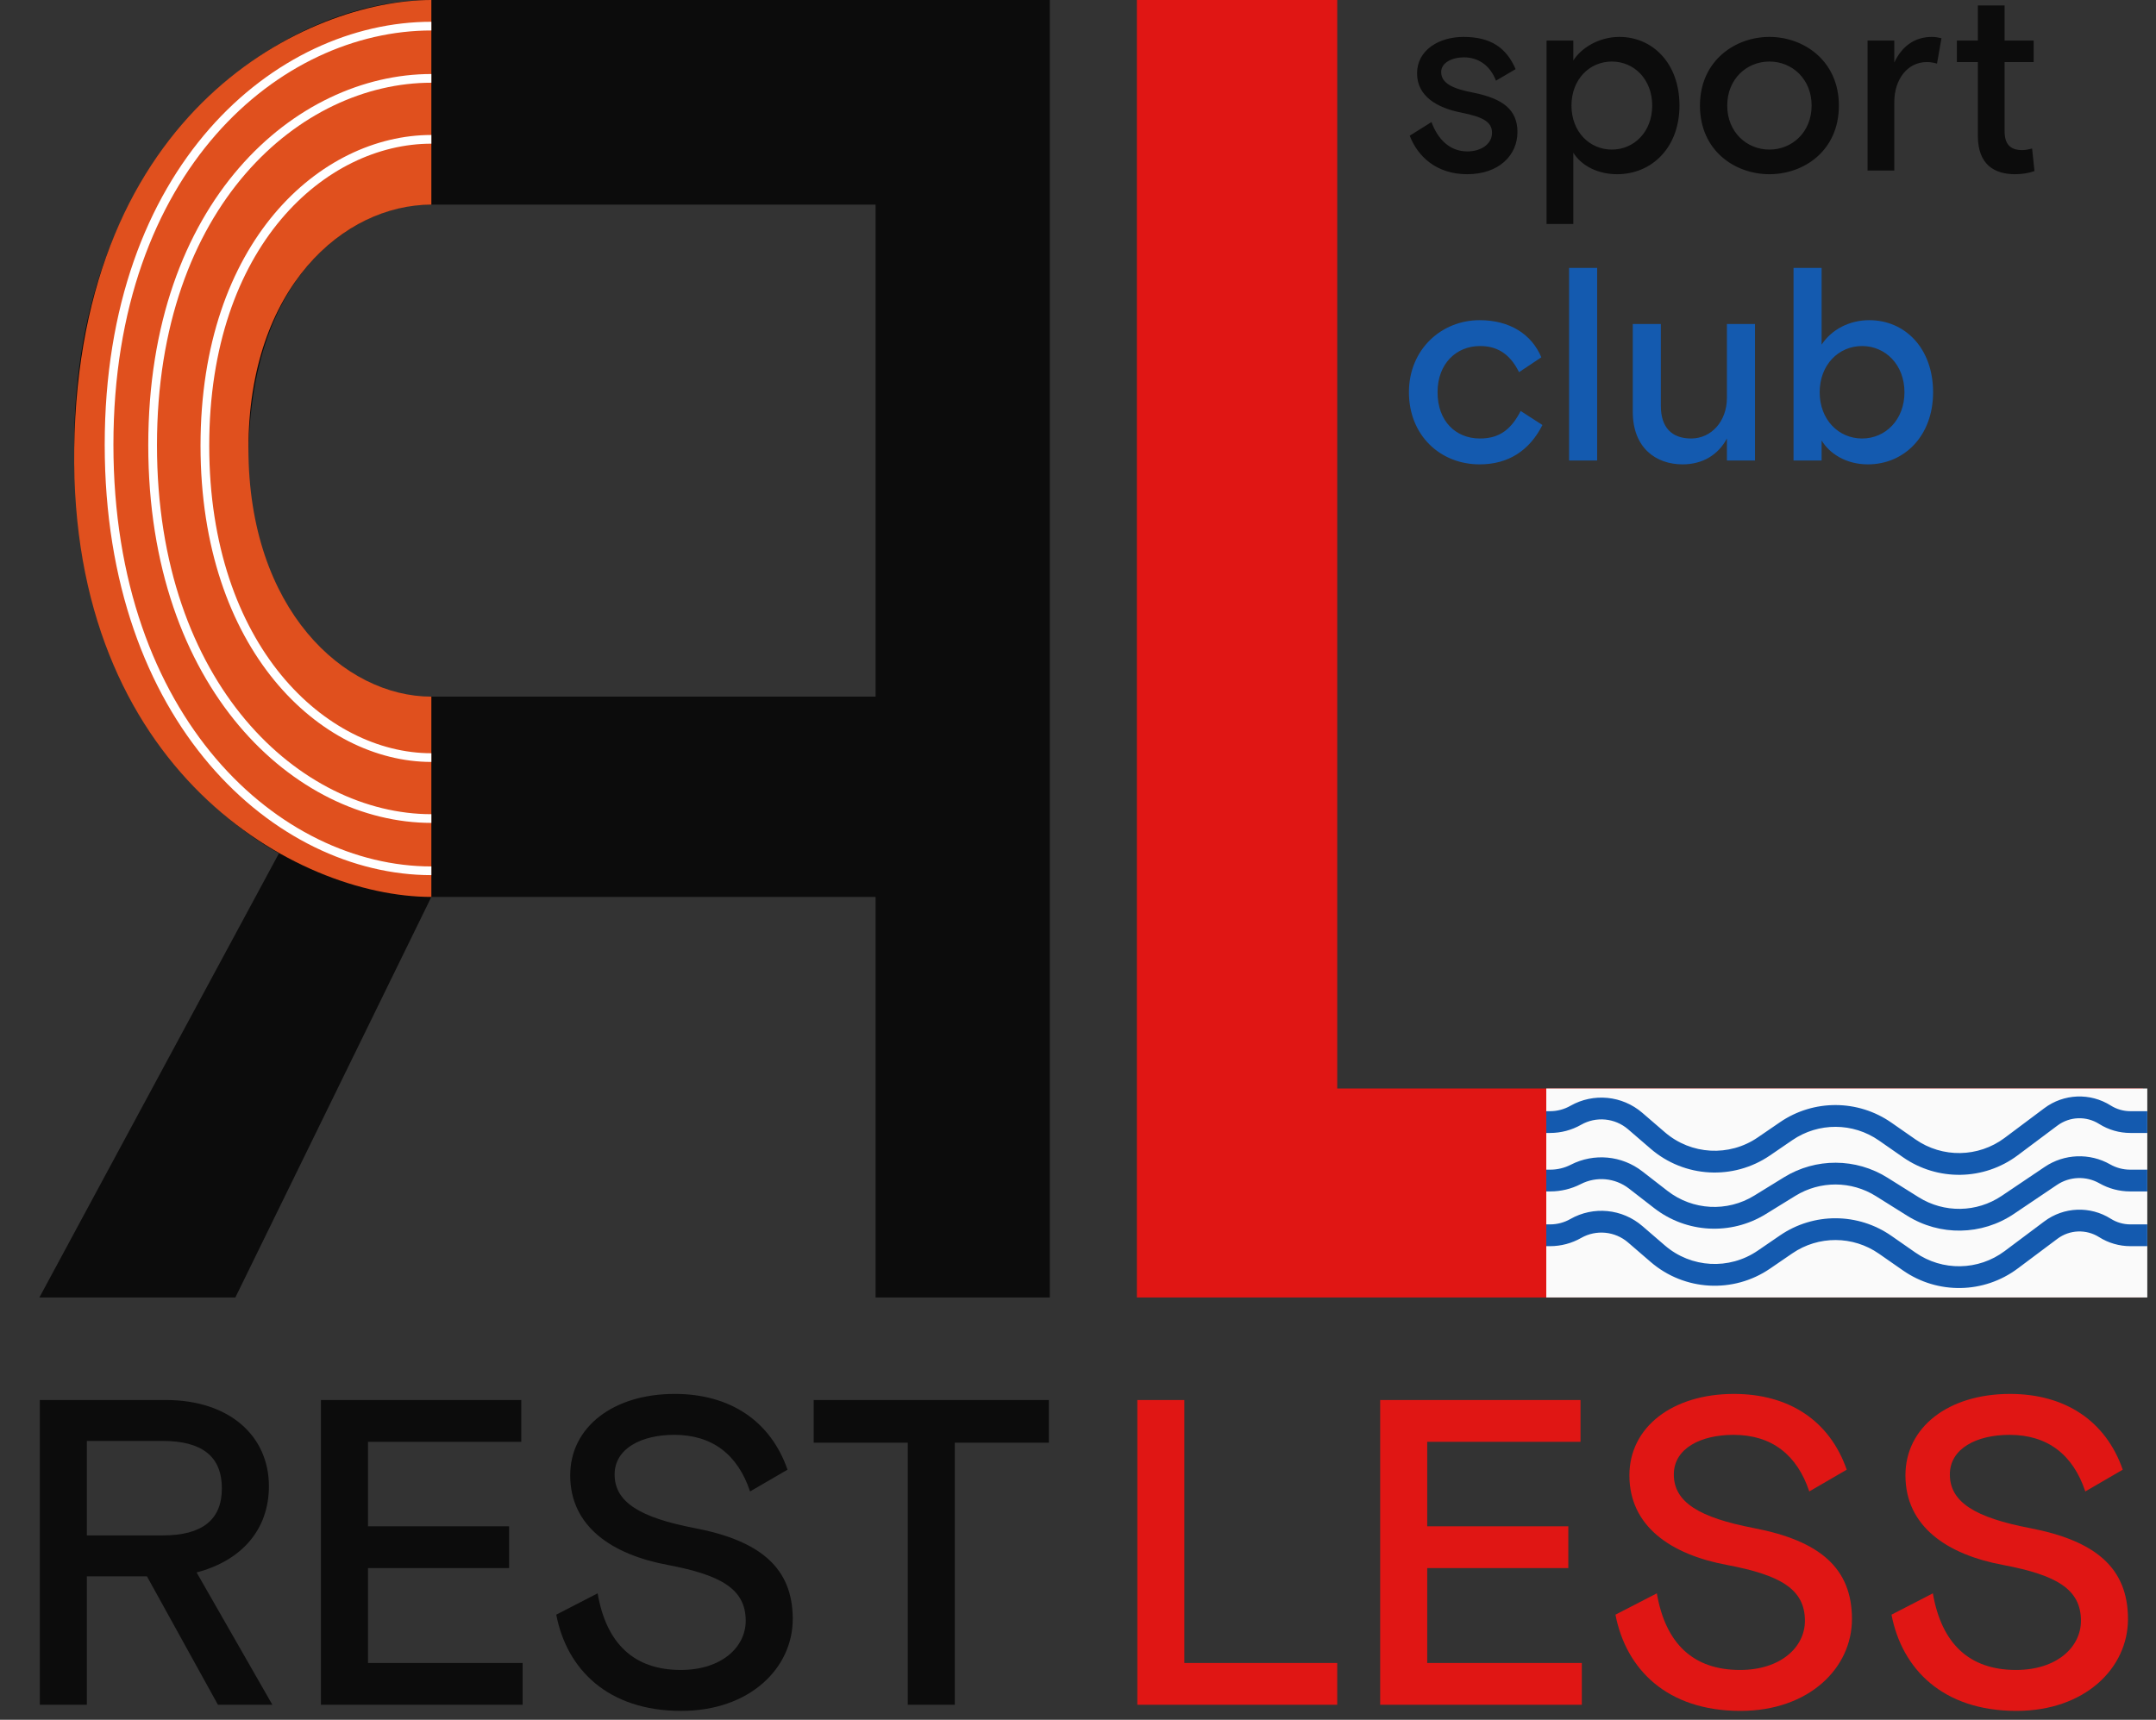 <?xml version="1.0" encoding="UTF-8"?> <svg xmlns="http://www.w3.org/2000/svg" width="381" height="304" viewBox="0 0 381 304" fill="none"><rect x="0" y="0" width="381" height="304" fill="#333333" stroke="none"/> <g clip-path="url(#clip0_2_166)"> <path fill-rule="evenodd" clip-rule="evenodd" d="M154.728 229.35V158.544H76.226L41.592 229.35H6.959L49.289 150.848C36.462 143.665 13.116 123.141 13.116 78.502C13.116 27.707 47.749 -3.8147e-06 76.226 -3.8147e-06H185.514V229.35H154.728ZM154.728 36.173V123.141H74.687C63.142 123.141 43.286 110.211 43.901 80.042C44.671 42.33 68.53 36.173 74.687 36.173H154.728Z" fill="#0C0C0C"></path> <path d="M76.227 -3.8147e-06V36.173C60.834 36.173 43.902 50.796 43.902 79.272C43.902 107.748 60.833 123.141 76.227 123.141V158.544C52.367 158.544 12.347 136.225 13.117 79.272C13.932 18.935 54.677 -3.8147e-06 76.227 -3.8147e-06Z" fill="#E0501E"></path> <path d="M76.226 24.628C57.168 24.628 36.205 43.004 36.205 78.788C36.205 114.573 57.167 133.916 76.226 133.916" stroke="white" stroke-width="1.539"></path> <path d="M76.226 13.853C52.77 13.853 26.97 35.853 26.97 78.693C26.97 121.534 52.769 144.691 76.226 144.691" stroke="white" stroke-width="1.539"></path> <path d="M76.226 4.618C49.106 4.618 19.273 29.723 19.273 78.611C19.273 127.5 49.104 153.926 76.226 153.926" stroke="white" stroke-width="1.539"></path> <path d="M200.906 229.35V-3.8147e-06H236.309V192.408H378.691V229.35H200.906Z" fill="#E01614"></path> <rect x="273.252" y="192.408" width="106.209" height="36.942" fill="#FAFAFA"></rect> <path fill-rule="evenodd" clip-rule="evenodd" d="M371.001 209.17C368.645 207.831 365.733 207.942 363.485 209.457L355.888 214.577C350.21 218.404 342.812 218.526 337.011 214.889L331.502 211.435C327.159 208.711 321.646 208.69 317.282 211.379L312.025 214.619C305.881 218.405 298.032 217.983 292.329 213.56L287.862 210.096C285.42 208.203 282.103 207.894 279.354 209.303C277.687 210.158 275.84 210.604 273.967 210.604H273.252V206.756H273.967C275.23 206.756 276.474 206.455 277.598 205.879C281.677 203.788 286.598 204.246 290.22 207.055L294.687 210.519C299.123 213.959 305.227 214.287 310.006 211.342L315.263 208.103C320.875 204.645 327.962 204.673 333.546 208.174L339.055 211.628C343.567 214.457 349.321 214.362 353.737 211.386L361.335 206.266C364.794 203.934 369.275 203.763 372.902 205.824C373.977 206.435 375.193 206.756 376.429 206.756H379.461V210.604H376.429C374.526 210.604 372.656 210.11 371.001 209.17Z" fill="#145AAF"></path> <path fill-rule="evenodd" clip-rule="evenodd" d="M370.946 198.671C368.667 197.232 365.736 197.349 363.578 198.964L356.567 204.214C350.59 208.691 342.416 208.831 336.289 204.562L332.041 201.603C327.447 198.402 321.353 198.378 316.733 201.541L312.795 204.237C306.314 208.674 297.658 208.194 291.708 203.067L287.709 199.621C285.392 197.625 282.069 197.302 279.412 198.817C277.741 199.769 275.851 200.269 273.928 200.269H273.252V196.421H273.928C275.183 196.421 276.416 196.094 277.507 195.473C281.579 193.153 286.67 193.647 290.221 196.706L294.22 200.152C298.848 204.139 305.58 204.513 310.621 201.062L314.559 198.365C320.499 194.299 328.335 194.331 334.241 198.445L338.488 201.404C343.254 204.725 349.611 204.616 354.261 201.134L361.271 195.884C364.706 193.312 369.372 193.126 373 195.417C374.039 196.073 375.243 196.421 376.471 196.421H379.461V200.269H376.471C374.516 200.269 372.6 199.715 370.946 198.671Z" fill="#145AAF"></path> <path fill-rule="evenodd" clip-rule="evenodd" d="M370.946 218.681C368.667 217.242 365.736 217.359 363.578 218.975L356.567 224.225C350.59 228.701 342.416 228.841 336.289 224.572L332.041 221.613C327.447 218.413 321.353 218.388 316.733 221.551L312.795 224.248C306.314 228.685 297.658 228.204 291.708 223.078L287.709 219.631C285.392 217.635 282.069 217.313 279.412 218.827C277.741 219.779 275.851 220.28 273.928 220.28H273.252V216.431H273.928C275.183 216.431 276.416 216.105 277.507 215.483C281.579 213.163 286.67 213.657 290.221 216.716L294.22 220.162C298.848 224.15 305.58 224.523 310.621 221.072L314.559 218.376C320.499 214.309 328.335 214.341 334.241 218.456L338.488 221.415C343.254 224.735 349.611 224.626 354.261 221.145L361.271 215.895C364.706 213.322 369.372 213.137 373 215.427C374.039 216.083 375.243 216.431 376.471 216.431H379.461V220.28H376.471C374.516 220.28 372.6 219.725 370.946 218.681Z" fill="#145AAF"></path> <path d="M38.515 301.35H48.136L34.744 277.953C42.671 275.875 47.52 270.41 47.52 262.713C47.52 253.862 40.593 247.474 29.279 247.474H7.036V301.35H15.348V278.645H25.97L38.515 301.35ZM15.348 254.709H28.741C35.744 254.709 39.208 257.48 39.208 263.098C39.208 268.64 35.744 271.411 28.741 271.411H15.348V254.709ZM56.718 301.35H92.353V293.961H65.03V277.183H89.967V269.794H65.03V254.863H92.122V247.474H56.718V301.35ZM108.613 260.635C108.613 256.017 113.385 253.631 119.158 253.631C125.931 253.631 130.395 257.172 132.55 263.637L139.169 259.789C136.167 251.169 129.009 246.397 119.235 246.397C108.383 246.397 100.763 252.246 100.763 260.789C100.763 269.794 108.075 274.797 118.08 276.644C127.393 278.414 131.78 280.877 131.78 286.496C131.78 291.191 127.47 295.193 120.312 295.193C112.077 295.193 107.151 290.575 105.612 281.647L98.3 285.418C100.147 295.039 107.382 302.428 120.389 302.428C132.473 302.428 140.092 294.885 140.092 286.188C140.092 277.183 134.397 272.334 122.698 270.102C113.154 268.255 108.613 265.561 108.613 260.635ZM143.792 255.017H160.417V301.35H168.729V255.017H185.354V247.474H143.792V255.017Z" fill="#0C0C0C"></path> <path d="M200.983 301.35H236.309V293.962H209.295V247.476H200.983V301.35ZM243.899 301.35H279.533V293.962H252.211V277.184H277.147V269.795H252.211V254.864H279.302V247.476H243.899V301.35ZM295.793 260.637C295.793 256.019 300.564 253.633 306.337 253.633C313.109 253.633 317.573 257.173 319.728 263.638L326.347 259.79C323.345 251.17 316.188 246.398 306.414 246.398C295.562 246.398 287.942 252.248 287.942 260.791C287.942 269.795 295.254 274.798 305.259 276.645C314.572 278.415 318.959 280.878 318.959 286.496C318.959 291.191 314.649 295.193 307.491 295.193C299.256 295.193 294.33 290.575 292.791 281.648L285.48 285.419C287.327 295.039 294.561 302.428 307.568 302.428C319.651 302.428 327.271 294.885 327.271 286.188C327.271 277.184 321.575 272.335 309.877 270.103C300.333 268.256 295.793 265.562 295.793 260.637ZM344.571 260.637C344.571 256.019 349.343 253.633 355.115 253.633C361.888 253.633 366.352 257.173 368.507 263.638L375.125 259.79C372.124 251.17 364.966 246.398 355.192 246.398C344.34 246.398 336.721 252.248 336.721 260.791C336.721 269.795 344.032 274.798 354.038 276.645C363.35 278.415 367.737 280.878 367.737 286.496C367.737 291.191 363.427 295.193 356.269 295.193C348.034 295.193 343.109 290.575 341.569 281.648L334.258 285.419C336.105 295.039 343.34 302.428 356.346 302.428C368.43 302.428 376.049 294.885 376.049 286.188C376.049 277.184 370.354 272.335 358.655 270.103C349.112 268.256 344.571 265.562 344.571 260.637Z" fill="#E01614"></path> <path d="M254.68 12.731C254.68 11.11 256.533 10.137 258.71 10.137C261.165 10.137 263.296 11.48 264.361 14.259L267.835 12.221C266.214 8.469 263.481 6.524 258.617 6.524C254.31 6.524 250.419 8.84 250.419 12.962C250.419 17.038 253.986 19.076 258.247 19.91C261.952 20.651 263.666 21.485 263.666 23.477C263.666 25.468 261.721 26.765 259.312 26.765C256.163 26.765 254.078 24.588 252.967 21.578L249.122 23.986C250.512 27.645 253.847 30.795 259.266 30.795C264.917 30.795 268.159 27.414 268.159 23.338C268.159 19.447 265.658 17.455 260.424 16.39C256.718 15.695 254.68 14.722 254.68 12.731ZM273.305 39.596H278.03V26.997C279.512 29.359 282.43 30.795 285.765 30.795C291.925 30.795 296.789 26.07 296.789 18.66C296.789 11.063 291.925 6.524 286.182 6.524C282.615 6.524 279.465 8.423 278.03 10.693V7.172H273.305V39.596ZM284.838 10.878C288.776 10.878 291.972 14.028 291.972 18.66C291.972 23.291 288.776 26.441 284.838 26.441C280.901 26.441 277.705 23.291 277.705 18.66C277.705 14.028 280.901 10.878 284.838 10.878ZM324.961 18.66C324.961 10.739 318.754 6.524 312.686 6.524C306.618 6.524 300.411 10.739 300.411 18.66C300.411 26.673 306.618 30.795 312.686 30.795C318.754 30.795 324.961 26.673 324.961 18.66ZM312.686 26.441C308.656 26.441 305.229 23.338 305.229 18.66C305.229 13.981 308.656 10.878 312.686 10.878C316.716 10.878 320.143 13.981 320.143 18.66C320.143 23.338 316.716 26.441 312.686 26.441ZM343.09 6.755C342.488 6.617 341.978 6.524 341.376 6.524C338.226 6.524 336.003 8.33 334.752 11.063V7.172H330.028V30.147H334.752V18.057C334.752 13.981 337.115 10.97 340.496 10.97C341.098 10.97 341.7 11.063 342.302 11.248L343.09 6.755ZM345.813 10.97H349.518V23.986C349.518 29.22 352.575 30.795 356.096 30.795C357.439 30.795 358.643 30.564 359.523 30.239L359.106 26.256C358.597 26.395 357.902 26.534 357.393 26.534C355.169 26.534 354.243 25.422 354.243 23.152V10.97H359.384V7.172H354.243V0.966H349.518V7.172H345.813V10.97Z" fill="#0C0C0C"></path> <path d="M268.73 72.647C267.125 75.712 265.179 77.512 261.531 77.512C257.25 77.512 254.04 74.447 254.04 69.34C254.04 64.232 257.396 61.167 261.531 61.167C264.255 61.167 266.687 62.238 268.438 65.789L272.378 63.162C270.676 59.076 266.784 56.595 261.482 56.595C254.721 56.595 248.981 61.751 248.981 69.34C248.981 76.928 254.478 82.084 261.482 82.084C266.541 82.084 270.287 79.652 272.573 75.128L268.73 72.647ZM277.281 81.403H282.242V47.353H277.281V81.403ZM288.539 72.793C288.539 79.165 292.625 82.084 297.343 82.084C300.846 82.084 303.618 80.43 305.175 77.512V81.403H310.137V57.276H305.175V70.312C305.175 74.496 302.402 77.512 298.851 77.512C295.398 77.512 293.501 75.517 293.501 71.772V57.276H288.539V72.793ZM316.946 81.403H321.907V77.852C323.269 80.138 326.188 82.084 330.08 82.084C336.5 82.084 341.608 77.074 341.608 69.34C341.608 61.605 336.695 56.595 330.323 56.595C326.82 56.595 323.659 58.249 321.907 60.924V47.353H316.946V81.403ZM329.058 77.512C324.923 77.512 321.567 74.204 321.567 69.34C321.567 64.475 324.923 61.167 329.058 61.167C333.193 61.167 336.549 64.475 336.549 69.34C336.549 74.204 333.193 77.512 329.058 77.512Z" fill="#145AAF"></path> </g> <defs> <clipPath id="clip0_2_166"> <rect width="380.198" height="303.235" fill="white" transform="translate(0.802)"></rect> </clipPath> </defs> </svg> 